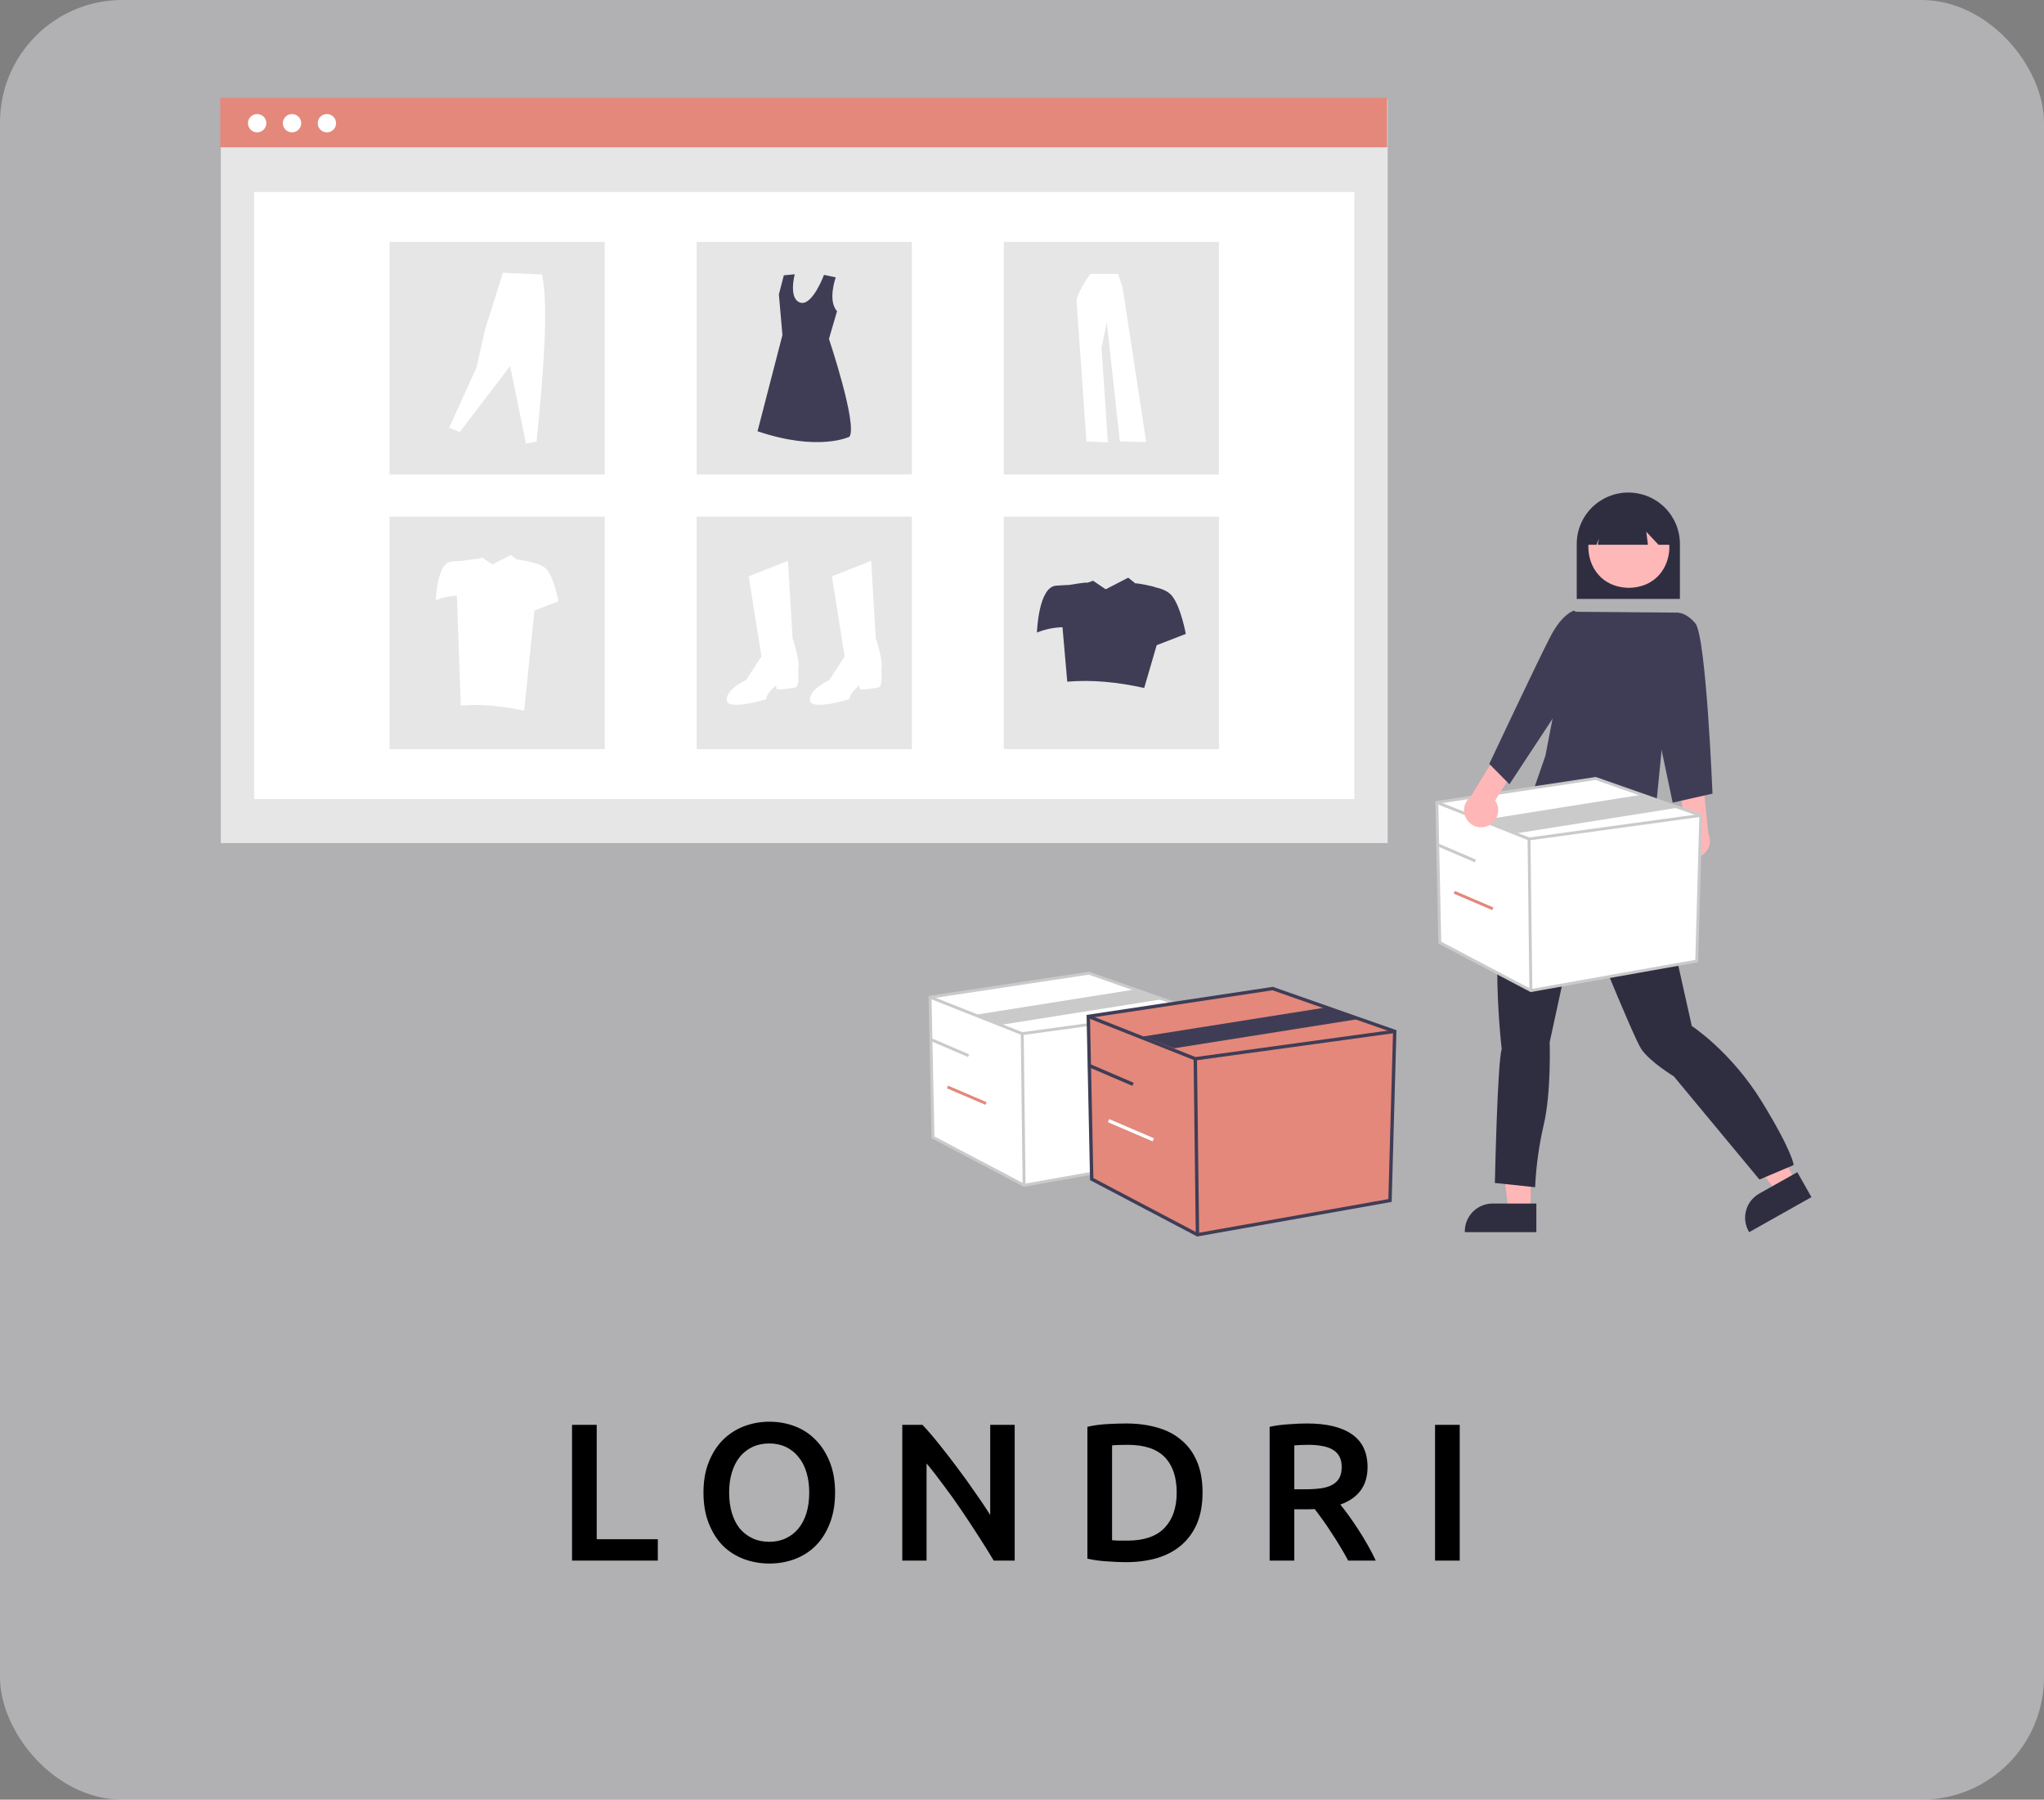 <svg width="167" height="147" viewBox="0 0 167 147" fill="none" xmlns="http://www.w3.org/2000/svg">
<rect x="0" y="0" width="167" height="147" fill="#808080" stroke="none"/>
<rect width="167" height="147" rx="10" fill="#ECE8EF" fill-opacity="0.46"/>
<path d="M53.745 125.728V127.472H46.737V116.384H48.753V125.728H53.745ZM59.572 121.92C59.572 122.528 59.646 123.082 59.796 123.584C59.945 124.074 60.158 124.496 60.436 124.848C60.724 125.189 61.07 125.456 61.476 125.648C61.881 125.84 62.34 125.936 62.852 125.936C63.353 125.936 63.806 125.84 64.212 125.648C64.617 125.456 64.958 125.189 65.236 124.848C65.524 124.496 65.742 124.074 65.892 123.584C66.041 123.082 66.116 122.528 66.116 121.92C66.116 121.312 66.041 120.762 65.892 120.272C65.742 119.77 65.524 119.349 65.236 119.008C64.958 118.656 64.617 118.384 64.212 118.192C63.806 118 63.353 117.904 62.852 117.904C62.34 117.904 61.881 118 61.476 118.192C61.07 118.384 60.724 118.656 60.436 119.008C60.158 119.36 59.945 119.781 59.796 120.272C59.646 120.762 59.572 121.312 59.572 121.92ZM68.228 121.92C68.228 122.869 68.084 123.706 67.796 124.432C67.518 125.157 67.134 125.765 66.644 126.256C66.164 126.736 65.598 127.098 64.948 127.344C64.297 127.589 63.604 127.712 62.868 127.712C62.132 127.712 61.433 127.589 60.772 127.344C60.121 127.098 59.55 126.736 59.06 126.256C58.58 125.765 58.196 125.157 57.908 124.432C57.62 123.706 57.476 122.869 57.476 121.92C57.476 120.97 57.62 120.138 57.908 119.424C58.196 118.698 58.585 118.09 59.076 117.6C59.577 117.109 60.153 116.741 60.804 116.496C61.454 116.25 62.142 116.128 62.868 116.128C63.593 116.128 64.281 116.25 64.932 116.496C65.582 116.741 66.148 117.109 66.628 117.6C67.118 118.09 67.508 118.698 67.796 119.424C68.084 120.138 68.228 120.97 68.228 121.92ZM81.191 127.472C80.829 126.864 80.423 126.213 79.975 125.52C79.527 124.816 79.063 124.112 78.583 123.408C78.103 122.693 77.613 122.005 77.111 121.344C76.621 120.672 76.151 120.069 75.703 119.536V127.472H73.719V116.384H75.367C75.794 116.832 76.253 117.365 76.743 117.984C77.234 118.592 77.725 119.226 78.215 119.888C78.717 120.549 79.197 121.216 79.655 121.888C80.125 122.549 80.541 123.168 80.903 123.744V116.384H82.903V127.472H81.191ZM90.859 125.808C90.976 125.818 91.131 125.829 91.323 125.84C91.515 125.84 91.776 125.84 92.107 125.84C93.462 125.84 94.47 125.498 95.131 124.816C95.803 124.122 96.139 123.157 96.139 121.92C96.139 120.661 95.814 119.696 95.163 119.024C94.512 118.352 93.504 118.016 92.139 118.016C91.542 118.016 91.115 118.032 90.859 118.064V125.808ZM98.251 121.92C98.251 122.88 98.102 123.717 97.803 124.432C97.504 125.136 97.078 125.728 96.523 126.208C95.979 126.677 95.318 127.029 94.539 127.264C93.771 127.488 92.918 127.6 91.979 127.6C91.531 127.6 91.024 127.578 90.459 127.536C89.894 127.504 89.355 127.429 88.843 127.312V116.544C89.355 116.426 89.899 116.352 90.475 116.32C91.051 116.288 91.563 116.272 92.011 116.272C92.939 116.272 93.787 116.384 94.555 116.608C95.323 116.821 95.979 117.162 96.523 117.632C97.078 118.09 97.504 118.677 97.803 119.392C98.102 120.096 98.251 120.938 98.251 121.92ZM106.788 116.272C108.388 116.272 109.61 116.565 110.452 117.152C111.306 117.738 111.732 118.634 111.732 119.84C111.732 121.344 110.991 122.362 109.508 122.896C109.711 123.141 109.94 123.44 110.196 123.792C110.452 124.144 110.714 124.528 110.98 124.944C111.247 125.349 111.503 125.77 111.748 126.208C111.994 126.634 112.212 127.056 112.404 127.472H110.148C109.946 127.088 109.727 126.704 109.492 126.32C109.258 125.925 109.018 125.546 108.772 125.184C108.538 124.81 108.303 124.464 108.068 124.144C107.834 123.813 107.615 123.52 107.412 123.264C107.263 123.274 107.135 123.28 107.028 123.28C106.922 123.28 106.82 123.28 106.724 123.28H105.748V127.472H103.732V116.544C104.223 116.437 104.746 116.368 105.3 116.336C105.855 116.293 106.351 116.272 106.788 116.272ZM106.932 118.016C106.506 118.016 106.111 118.032 105.748 118.064V121.648H106.628C107.119 121.648 107.551 121.621 107.924 121.568C108.298 121.514 108.607 121.418 108.852 121.28C109.108 121.141 109.3 120.954 109.428 120.72C109.556 120.485 109.62 120.186 109.62 119.824C109.62 119.482 109.556 119.194 109.428 118.96C109.3 118.725 109.114 118.538 108.868 118.4C108.634 118.261 108.351 118.165 108.02 118.112C107.69 118.048 107.327 118.016 106.932 118.016ZM117.247 116.384H119.263V127.472H117.247V116.384Z" fill="black"/>
<g clip-path="url(#clip0_14_38)">
<path d="M113.379 8.054H18.041V68.864H113.379V8.054Z" fill="#E6E6E6"/>
<path d="M110.653 15.681H20.767V65.266H110.653V15.681Z" fill="white"/>
<path d="M113.338 8H18V12.034H113.338V8Z" fill="#E3887B"/>
<path d="M21.01 10.81C21.425 10.81 21.761 10.475 21.761 10.062C21.761 9.649 21.425 9.315 21.01 9.315C20.595 9.315 20.259 9.649 20.259 10.062C20.259 10.475 20.595 10.81 21.01 10.81Z" fill="white"/>
<path d="M23.859 10.81C24.274 10.81 24.61 10.475 24.61 10.062C24.61 9.649 24.274 9.315 23.859 9.315C23.445 9.315 23.109 9.649 23.109 10.062C23.109 10.475 23.445 10.81 23.859 10.81Z" fill="white"/>
<path d="M26.709 10.81C27.123 10.81 27.459 10.475 27.459 10.062C27.459 9.649 27.123 9.315 26.709 9.315C26.294 9.315 25.958 9.649 25.958 10.062C25.958 10.475 26.294 10.81 26.709 10.81Z" fill="white"/>
<path d="M49.407 19.759H31.826V38.755H49.407V19.759Z" fill="#E6E6E6"/>
<path d="M74.5 19.759H56.919V38.755H74.5V19.759Z" fill="#E6E6E6"/>
<path d="M99.593 19.759H82.013V38.755H99.593V19.759Z" fill="#E6E6E6"/>
<path d="M49.407 42.193H31.826V61.188H49.407V42.193Z" fill="#E6E6E6"/>
<path d="M74.5 42.193H56.919V61.188H74.5V42.193Z" fill="#E6E6E6"/>
<path d="M99.593 42.193H82.013V61.188H99.593V42.193Z" fill="#E6E6E6"/>
<path d="M61.169 47.075L64.381 45.81L64.754 52.134C64.754 52.134 65.427 54.068 65.203 54.812C65.203 54.812 65.352 56.077 64.978 56.151C64.605 56.226 63.559 56.375 63.485 56.3C63.411 56.226 63.41 56.002 63.41 56.002C63.41 56.002 62.663 56.523 62.588 57.118C62.588 57.118 59.451 58.086 59.376 57.193C59.302 56.3 60.945 55.556 60.945 55.556L62.215 53.622L61.169 47.075Z" fill="white"/>
<path d="M67.967 47.075L71.178 45.81L71.552 52.134C71.552 52.134 72.224 54.068 72 54.812C72 54.812 72.15 56.077 71.776 56.151C71.403 56.226 70.356 56.375 70.282 56.3C70.209 56.226 70.208 56.002 70.208 56.002C70.208 56.002 69.461 56.523 69.386 57.118C69.386 57.118 66.249 58.086 66.174 57.193C66.099 56.3 67.743 55.556 67.743 55.556L69.013 53.622L67.967 47.075Z" fill="white"/>
<path d="M68.281 22.655C68.281 22.655 67.597 24.558 68.389 25.417L67.728 27.678C67.728 27.678 70.076 34.691 69.405 35.671C69.405 35.671 66.901 36.918 61.893 35.225L63.927 27.366L63.637 24.049L64.039 22.49L64.933 22.402C64.933 22.402 64.397 24.405 65.381 24.717C66.364 25.029 67.324 22.452 67.324 22.452L68.281 22.655Z" fill="#3F3D56"/>
<path d="M36.694 34.941L37.558 35.293L41.677 29.901L42.972 36.231L43.835 36.075C44.389 30.617 44.84 25.051 44.286 22.419L41.089 22.282L39.637 26.893L38.931 30.019L36.694 34.941Z" fill="white"/>
<path d="M89.08 22.375C89.08 22.375 87.902 24.006 87.96 24.665C88.017 25.323 88.764 36.053 88.764 36.053L90.516 36.139L89.999 28.413L90.43 26.324L91.493 36.053L93.648 36.11L91.723 23.491L91.349 22.376L89.08 22.375Z" fill="white"/>
<path d="M95.737 48.65C95.425 48.276 94.887 48.074 94.371 47.965C94.386 47.918 92.801 47.592 92.774 47.659L92.176 47.185L90.34 48.134L89.308 47.435L88.829 47.604C88.849 47.52 87.341 47.78 87.341 47.78C87.053 47.79 86.686 47.808 86.274 47.84C84.832 47.95 84.721 51.669 84.721 51.669C85.385 51.399 86.092 51.251 86.808 51.234L87.198 55.681C89.202 55.51 91.304 55.709 93.483 56.197L94.504 52.7L96.883 51.779C96.883 51.779 96.477 49.533 95.737 48.65Z" fill="#3F3D56"/>
<path d="M44.683 46.532C44.425 46.224 43.982 46.057 43.556 45.967C43.569 45.929 42.263 45.66 42.24 45.715L41.748 45.325L40.235 46.107L39.385 45.531L38.99 45.671C39.007 45.601 37.765 45.815 37.765 45.815C37.528 45.824 37.224 45.839 36.885 45.865C35.697 45.956 35.606 49.019 35.606 49.019C36.153 48.797 36.735 48.675 37.326 48.661L37.647 57.632C39.298 57.491 41.03 57.655 42.824 58.056L43.666 49.87L45.627 49.11C45.627 49.11 45.292 47.26 44.683 46.532Z" fill="white"/>
<path d="M128.824 48.92H137.253V44.428C137.253 43.315 136.809 42.247 136.019 41.46C135.229 40.673 134.157 40.231 133.039 40.231C131.921 40.231 130.849 40.673 130.059 41.46C129.268 42.247 128.824 43.315 128.824 44.428V48.92Z" fill="#2F2E41"/>
<path d="M125.062 98.896H123.249L122.386 91.931H125.062L125.062 98.896Z" fill="#FFB6B6"/>
<path d="M125.524 98.306H121.954C121.35 98.306 120.772 98.545 120.345 98.97C119.918 99.395 119.679 99.971 119.679 100.572V100.645H125.524V98.306Z" fill="#2F2E41"/>
<path d="M146.733 96.486L145.155 97.374L140.966 91.731L143.296 90.421L146.733 96.486Z" fill="#FFB6B6"/>
<path d="M146.845 95.746L143.736 97.494C143.21 97.789 142.824 98.281 142.663 98.86C142.501 99.439 142.577 100.058 142.873 100.581L142.91 100.645L148 97.783L146.845 95.746Z" fill="#2F2E41"/>
<path d="M135.147 67.575L135.287 68.272C135.287 68.272 135.706 68.69 135.497 68.899C135.287 69.108 135.357 70.083 135.357 70.083C135.474 71.861 137.807 81.855 138.225 83.807C138.225 83.807 141.442 85.897 143.961 90.007C146.479 94.118 146.548 95.162 146.548 95.162L143.751 96.347L136.756 87.918C136.756 87.918 134.798 86.733 134.098 85.688C133.399 84.643 129.061 73.845 129.061 73.845L126.612 85.131C126.612 85.131 126.752 89.241 126.123 91.888C125.736 93.559 125.501 95.261 125.423 96.974L122.135 96.626C122.135 96.626 122.345 86.733 122.695 85.688C122.695 85.688 121.226 73.636 124.164 68.829L126.532 62.542L128.851 61.653L135.147 67.575Z" fill="#2F2E41"/>
<path d="M133.082 41.329C128.669 41.404 128.669 47.942 133.082 48.017C137.496 47.941 137.495 41.403 133.082 41.329Z" fill="#FFB8B8"/>
<path d="M129.685 44.499H130.436L130.64 43.99L130.538 44.499H134.64L134.507 43.435L135.505 44.499H136.499V43.922C136.5 43.477 136.412 43.036 136.241 42.624C136.07 42.212 135.819 41.838 135.503 41.523C135.187 41.207 134.812 40.957 134.399 40.786C133.985 40.616 133.542 40.528 133.095 40.527C132.648 40.527 132.205 40.614 131.791 40.785C131.378 40.955 131.002 41.204 130.685 41.519C130.369 41.834 130.118 42.208 129.946 42.62C129.775 43.031 129.686 43.472 129.686 43.918V43.922L129.685 44.499Z" fill="#2F2E41"/>
<path d="M128.531 49.969L136.871 50.036L135.109 67.844C135.109 67.844 125.355 67.332 125.349 64.366L126.263 61.732L128.531 49.969Z" fill="#3F3D56"/>
<path d="M137.23 69.566C137.101 69.409 137.009 69.227 136.959 69.031C136.91 68.835 136.904 68.631 136.942 68.433C136.98 68.235 137.061 68.047 137.18 67.883C137.298 67.72 137.452 67.584 137.629 67.486L137.266 64.351L139.126 63.667L139.575 68.101C139.72 68.408 139.747 68.758 139.651 69.084C139.555 69.409 139.343 69.689 139.054 69.869C138.765 70.049 138.42 70.118 138.084 70.062C137.748 70.006 137.444 69.829 137.23 69.566Z" fill="#FFB6B6"/>
<path d="M135.774 51.571L136.872 50.043C136.872 50.043 137.623 49.877 138.51 50.908C139.397 51.939 139.915 64.825 139.915 64.825L136.662 65.561L134.739 56.431L135.774 51.571Z" fill="#3F3D56"/>
<path d="M117.391 65.545L117.633 76.993L125.075 80.91L138.628 78.5L138.96 66.599L130.369 63.587L117.391 65.545Z" fill="white"/>
<path d="M125.056 81.034L117.516 77.066L117.27 65.443L130.381 63.465L130.409 63.475L139.082 66.516L138.744 78.599L125.056 81.034ZM117.751 76.921L125.095 80.786L138.512 78.4L138.839 66.682L130.358 63.708L117.512 65.646L117.751 76.921Z" fill="#CACACA"/>
<path d="M124.909 68.649L124.88 68.638L117.348 65.655L117.435 65.435L124.939 68.406L138.944 66.482L138.977 66.717L124.909 68.649Z" fill="#CACACA"/>
<path d="M125.043 68.526L124.805 68.529L124.956 80.912L125.194 80.909L125.043 68.526Z" fill="#CACACA"/>
<path d="M123.957 68.056L121.242 66.96L134.313 64.886L137.029 65.982L123.957 68.056Z" fill="#CACACA"/>
<path d="M117.438 68.866L117.344 69.083L120.494 70.434L120.588 70.216L117.438 68.866Z" fill="#CACACA"/>
<path d="M118.864 72.772L118.77 72.989L121.92 74.339L122.014 74.122L118.864 72.772Z" fill="#E3887B"/>
<path d="M75.987 81.45L76.229 92.899L83.67 96.815L97.223 94.405L97.556 82.505L88.964 79.492L75.987 81.45Z" fill="white"/>
<path d="M83.651 96.939L76.111 92.971L75.866 81.349L88.976 79.371L89.004 79.38L97.677 82.422L97.339 94.505L83.651 96.939ZM76.346 92.827L83.69 96.692L97.107 94.306L97.434 82.588L88.953 79.613L76.108 81.552L76.346 92.827Z" fill="#CACACA"/>
<path d="M83.504 84.554L83.475 84.543L75.943 81.56L76.031 81.34L83.534 84.311L97.539 82.388L97.572 82.622L83.504 84.554Z" fill="#CACACA"/>
<path d="M83.638 84.431L83.4 84.434L83.552 96.817L83.789 96.814L83.638 84.431Z" fill="#CACACA"/>
<path d="M81.895 83.692L79.837 82.865L92.909 80.791L94.966 81.618L81.895 83.692Z" fill="#CACACA"/>
<path d="M76.034 84.771L75.94 84.989L79.089 86.339L79.183 86.122L76.034 84.771Z" fill="#CACACA"/>
<path d="M77.46 88.677L77.366 88.894L80.515 90.245L80.609 90.027L77.46 88.677Z" fill="#E3887B"/>
<path d="M88.915 83.02L89.196 96.31L97.835 100.856L113.567 98.059L113.953 84.244L103.98 80.747L88.915 83.02Z" fill="#E3887B"/>
<path d="M97.812 101L89.06 96.394L88.775 82.902L103.993 80.606L104.026 80.617L114.094 84.148L113.702 98.174L97.812 101ZM89.332 96.226L97.857 100.713L113.432 97.943L113.812 84.34L103.967 80.888L89.055 83.138L89.332 96.226Z" fill="#3F3D56"/>
<path d="M97.642 86.623L97.608 86.61L88.864 83.148L88.966 82.892L97.676 86.341L113.934 84.108L113.972 84.38L97.642 86.623Z" fill="#3F3D56"/>
<path d="M97.797 86.481L97.521 86.484L97.697 100.858L97.973 100.855L97.797 86.481Z" fill="#3F3D56"/>
<path d="M95.913 85.629L93.385 84.663L108.558 82.255L111.087 83.221L95.913 85.629Z" fill="#3F3D56"/>
<path d="M88.97 86.875L88.86 87.128L92.516 88.695L92.625 88.443L88.97 86.875Z" fill="#3F3D56"/>
<path d="M90.625 91.409L90.516 91.661L94.172 93.229L94.281 92.977L90.625 91.409Z" fill="white"/>
<path d="M121.611 67.438C121.794 67.352 121.957 67.227 122.086 67.072C122.216 66.917 122.31 66.736 122.362 66.541C122.414 66.346 122.422 66.141 122.386 65.943C122.35 65.744 122.271 65.556 122.154 65.391L123.843 62.721L122.464 61.303L120.132 65.107C119.867 65.321 119.69 65.624 119.635 65.96C119.58 66.295 119.65 66.639 119.832 66.926C120.014 67.214 120.296 67.424 120.624 67.519C120.952 67.613 121.303 67.584 121.611 67.438V67.438Z" fill="#FFB6B6"/>
<path d="M129.813 50.671L128.603 49.877C128.603 49.877 127.669 50.086 126.676 51.988C125.683 53.89 121.677 62.396 121.677 62.396L123.324 64.06L127.716 57.387L129.813 50.671Z" fill="#3F3D56"/>
</g>
<defs>
<clipPath id="clip0_14_38">
<rect width="130" height="93" fill="white" transform="translate(18 8)"/>
</clipPath>
</defs>
</svg>
